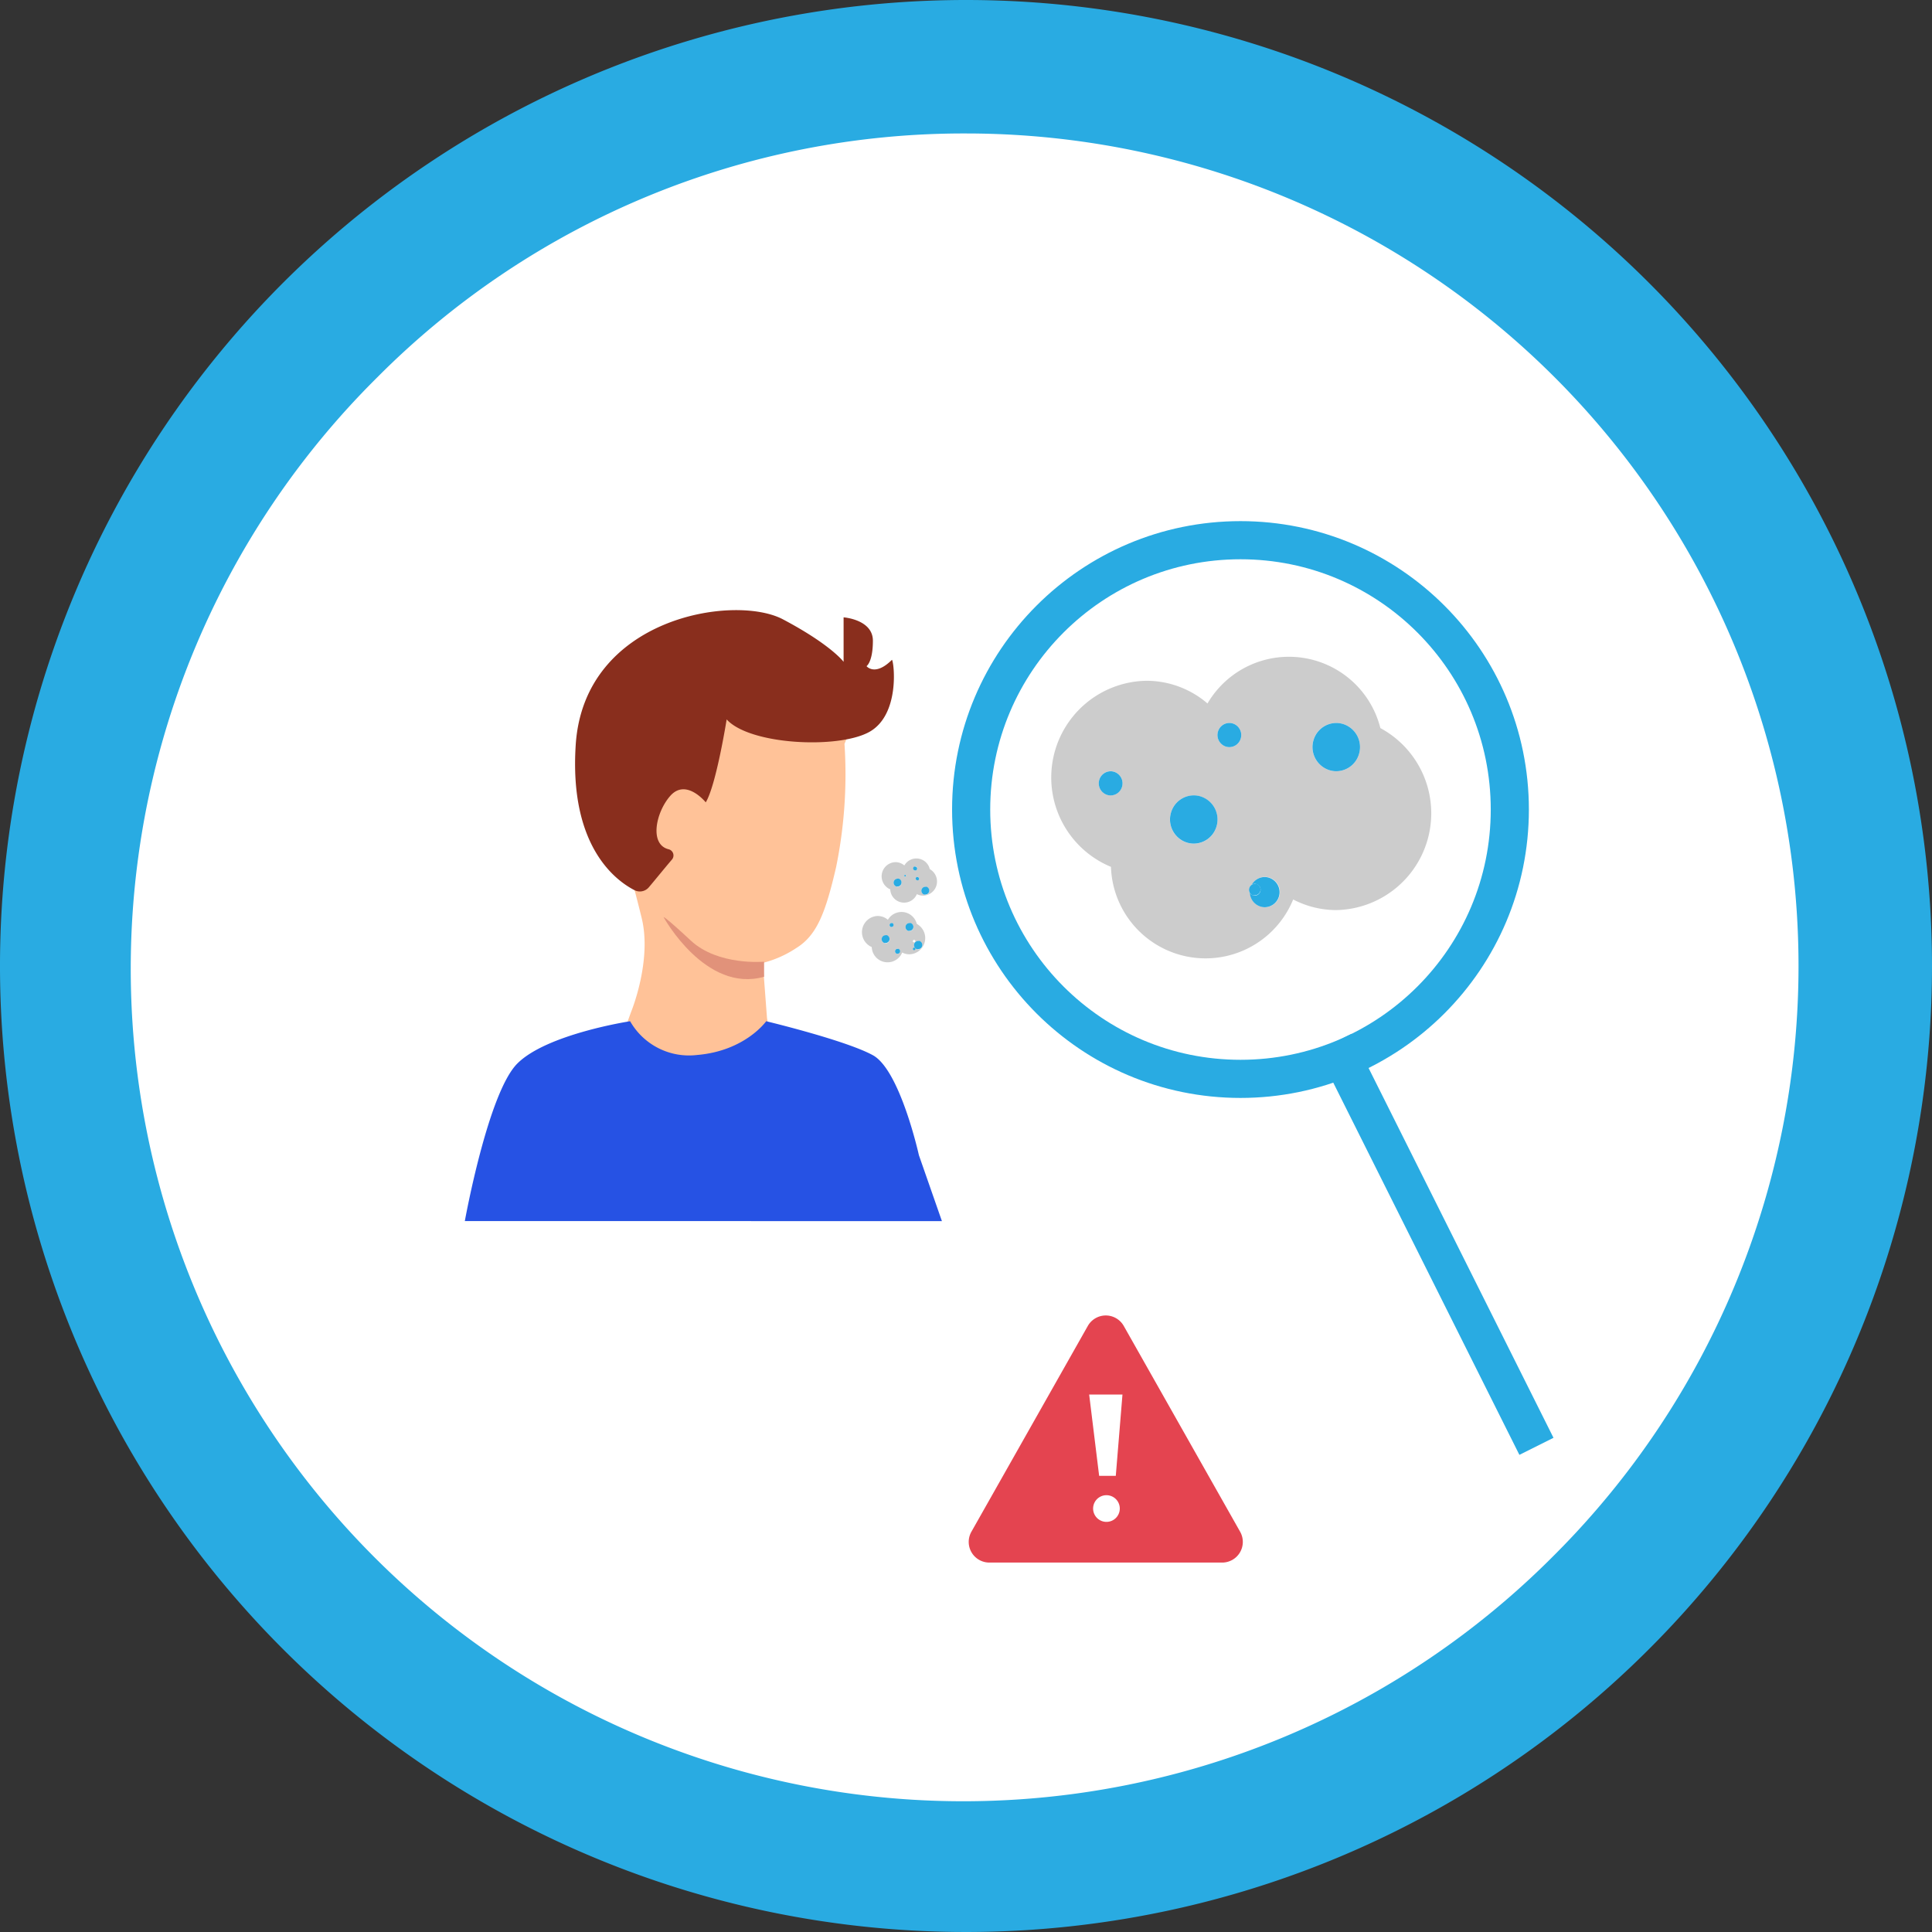 <svg xmlns="http://www.w3.org/2000/svg" viewBox="0 0 304 304"><rect x="0" y="0" width="304" height="304" fill="#333333" stroke="none"/><defs><style>.cls-1,.cls-3{fill:#fff;}.cls-2{fill:#29abe2;}.cls-3,.cls-9{stroke:#29abe2;stroke-miterlimit:10;stroke-width:6px;}.cls-4{fill:#ffc298;}.cls-5{fill:#892e1d;}.cls-6{fill:#2652e4;}.cls-7{fill:#e1927a;}.cls-8{fill:#ccc;}.cls-9{fill:none;}.cls-10{fill:#e44450;}</style></defs><title>Asset 8</title><g id="Layer_2" data-name="Layer 2"><g id="Layer_1-2" data-name="Layer 1"><path class="cls-1" d="M152,293.5C74,293.5,10.5,230,10.5,152S74,10.5,152,10.5,293.5,74,293.5,152,230,293.5,152,293.5Z"/><path class="cls-2" d="M152,21a131,131,0,0,1,92.63,223.63A131,131,0,1,1,59.37,59.37,130.14,130.14,0,0,1,152,21m0-21A152,152,0,1,0,304,152,152,152,0,0,0,152,0Z"/><circle class="cls-3" cx="195.19" cy="127.38" r="42.38"/><path class="cls-1" d="M320,66"/><path class="cls-4" d="M99.32,159.18s3.29-8,1.65-14.72-3-11-3-11L109.85,109l5.93-3,19.1,6.36-2,4.68a73,73,0,0,1-1.32,19.41c-1.65,7.11-3,10.71-6.26,12.72a16.94,16.94,0,0,1-5.27,2.34l.66,8.7,2.63,14.72-18.11,7.7-9.55-13.39Z"/><path class="cls-5" d="M102.09,139.62a1.85,1.85,0,0,1-2.25.45c-3-1.54-10.29-6.94-9.25-22.88,1.32-20.08,25-23.76,32.6-19.74s9.55,6.69,9.55,6.69v-7s4.61.33,4.61,3.68-1,4-1,4,1.32,1.67,4-1c.33.33,1.32,8.7-3.62,11.38s-18.77,2-22.39-2c0,0-1.65,10.37-3.29,13.05,0,0-3.1-3.86-5.6-1-2.26,2.58-3.31,7.62-.25,8.38a1,1,0,0,1,.55,1.6C104.6,136.57,103.07,138.47,102.09,139.62Z"/><path class="cls-6" d="M120.56,160.69s12.51,3,16.79,5.35,7.24,15.73,7.24,15.73l3.62,10.37H73.14s3.62-20.08,8.23-24.76,17.78-6.69,17.78-6.69A10.66,10.66,0,0,0,109.69,166C117.26,165.37,120.56,160.69,120.56,160.69Z"/><path class="cls-7" d="M120.23,151.32S113,152,108.7,148s-4.28-3.68-4.28-3.68,6.59,12,15.81,9.37Z"/><path class="cls-6" d="M145,148.42"/><path class="cls-8" d="M146.3,136.75a2.17,2.17,0,0,0-4-.57,2.16,2.16,0,0,0-1.41-.52,2.23,2.23,0,0,0-.81,4.28,2.18,2.18,0,0,0,4.19.75,2.15,2.15,0,0,0,1,.24,2.23,2.23,0,0,0,1-4.19Z"/><path class="cls-8" d="M144.26,145.38a2.48,2.48,0,0,0-4.55-.65,2.46,2.46,0,0,0-1.61-.6,2.55,2.55,0,0,0-.93,4.89,2.49,2.49,0,0,0,4.79.86,2.45,2.45,0,0,0,1.13.28,2.55,2.55,0,0,0,1.16-4.79Z"/><path class="cls-1" d="M141.82,139.1a.62.62,0,0,1-.79.4.64.64,0,0,1-.39-.8.62.62,0,0,1,.79-.4A.64.64,0,0,1,141.82,139.1Z"/><path class="cls-2" d="M141.23,138.26a.63.63,0,0,0-.59.43.64.64,0,0,0,.39.8.62.62,0,0,0,.2,0,.63.63,0,0,0,.59-.43.64.64,0,0,0-.39-.8.61.61,0,0,0-.2,0Z"/><path class="cls-1" d="M146.19,140.37a.62.62,0,0,1-.79.4.64.64,0,0,1-.39-.8.62.62,0,0,1,.79-.4A.64.64,0,0,1,146.19,140.37Z"/><path class="cls-2" d="M145.6,139.53a.63.63,0,0,0-.59.43.64.64,0,0,0,.39.8.61.61,0,0,0,.2,0,.63.63,0,0,0,.59-.43.64.64,0,0,0-.39-.8.61.61,0,0,0-.2,0Z"/><path class="cls-1" d="M139.95,148a.62.62,0,0,1-.79.4.64.64,0,0,1-.39-.8.62.62,0,0,1,.79-.4A.64.64,0,0,1,139.95,148Z"/><path class="cls-2" d="M139.35,147.15a.63.63,0,0,0-.59.43.64.64,0,0,0,.39.8.62.62,0,0,0,.2,0,.63.63,0,0,0,.59-.43.64.64,0,0,0-.39-.8.61.61,0,0,0-.2,0Z"/><path class="cls-1" d="M145.09,148.94a.65.65,0,0,1-.83.42.67.67,0,0,1-.41-.84.65.65,0,0,1,.83-.42A.67.67,0,0,1,145.09,148.94Z"/><path class="cls-2" d="M144.47,148.06a.66.66,0,0,0-.62.45.67.67,0,0,0,.41.84.65.65,0,0,0,.21,0,.66.66,0,0,0,.62-.45.67.67,0,0,0-.41-.84.65.65,0,0,0-.21,0Z"/><ellipse class="cls-1" cx="140.29" cy="145.56" rx="0.32" ry="0.31" transform="translate(-42.9 231.07) rotate(-71.08)"/><path class="cls-2" d="M140.29,145.24a.31.31,0,0,0-.3.22.32.32,0,0,0,.2.4l.1,0a.31.31,0,0,0,.3-.22.32.32,0,0,0-.2-.4l-.1,0Z"/><path class="cls-1" d="M143.69,146.08a.62.62,0,0,1-.79.4.64.64,0,0,1-.39-.8.62.62,0,0,1,.79-.4A.64.64,0,0,1,143.69,146.08Z"/><path class="cls-2" d="M143.1,145.24a.63.63,0,0,0-.59.43.64.64,0,0,0,.39.8.61.61,0,0,0,.2,0,.63.63,0,0,0,.59-.43.64.64,0,0,0-.39-.8.61.61,0,0,0-.2,0Z"/><ellipse class="cls-1" cx="141.23" cy="149.69" rx="0.4" ry="0.39" transform="translate(-46.17 234.74) rotate(-71.08)"/><path class="cls-2" d="M141.23,149.29a.39.39,0,0,0-.37.27.4.4,0,0,0,.25.51l.13,0a.39.39,0,0,0,.37-.27.4.4,0,0,0-.25-.51l-.13,0Z"/><circle class="cls-1" cx="143.85" cy="149.31" r="0.2" transform="matrix(0.32, -0.95, 0.95, 0.32, -44.04, 236.97)"/><path class="cls-2" d="M143.85,149.11a.2.2,0,0,0-.19.14.2.2,0,0,0,.12.25h.06a.2.2,0,0,0,.19-.14.2.2,0,0,0-.12-.25Z"/><path class="cls-6" d="M202.64,135.9"/><path class="cls-8" d="M217.2,114.56A14.84,14.84,0,0,0,190,110.69a14.74,14.74,0,0,0-9.62-3.57,15.22,15.22,0,0,0-5.57,29.28,14.89,14.89,0,0,0,28.67,5.13,14.67,14.67,0,0,0,6.79,1.67,15.23,15.23,0,0,0,6.94-28.63Z"/><path class="cls-1" d="M191.38,130.17a3.72,3.72,0,0,1-4.74,2.38,3.81,3.81,0,0,1-2.35-4.81,3.72,3.72,0,0,1,4.74-2.38A3.81,3.81,0,0,1,191.38,130.17Z"/><path class="cls-2" d="M187.84,125.15a3.74,3.74,0,0,0-3.54,2.58,3.81,3.81,0,0,0,2.35,4.81,3.68,3.68,0,0,0,1.19.2,3.74,3.74,0,0,0,3.54-2.58,3.81,3.81,0,0,0-2.35-4.81,3.68,3.68,0,0,0-1.19-.2Z"/><path class="cls-1" d="M176.53,123.86a1.86,1.86,0,0,1-2.37,1.19,1.91,1.91,0,0,1-1.17-2.41,1.86,1.86,0,0,1,2.37-1.19A1.91,1.91,0,0,1,176.53,123.86Z"/><path class="cls-2" d="M174.76,121.36a1.87,1.87,0,0,0-1.77,1.29,1.91,1.91,0,0,0,1.17,2.41,1.84,1.84,0,0,0,.6.1,1.87,1.87,0,0,0,1.77-1.29,1.91,1.91,0,0,0-1.17-2.41,1.84,1.84,0,0,0-.6-.1Z"/><path class="cls-1" d="M195.21,116.27a1.86,1.86,0,0,1-2.37,1.19,1.91,1.91,0,0,1-1.17-2.41,1.86,1.86,0,0,1,2.37-1.19A1.91,1.91,0,0,1,195.21,116.27Z"/><path class="cls-2" d="M193.44,113.76a1.87,1.87,0,0,0-1.77,1.29,1.91,1.91,0,0,0,1.17,2.41,1.84,1.84,0,0,0,.6.1,1.87,1.87,0,0,0,1.77-1.29,1.91,1.91,0,0,0-1.17-2.41,1.84,1.84,0,0,0-.6-.1Z"/><path class="cls-1" d="M213.8,118.77a3.72,3.72,0,0,1-4.74,2.38,3.81,3.81,0,0,1-2.35-4.81,3.72,3.72,0,0,1,4.74-2.38A3.81,3.81,0,0,1,213.8,118.77Z"/><path class="cls-2" d="M210.26,113.76a3.74,3.74,0,0,0-3.54,2.58,3.81,3.81,0,0,0,2.35,4.81,3.68,3.68,0,0,0,1.19.2,3.74,3.74,0,0,0,3.54-2.58,3.81,3.81,0,0,0-2.35-4.81,3.68,3.68,0,0,0-1.19-.2Z"/><path class="cls-1" d="M201.27,141.11a2.34,2.34,0,0,1-3,1.5,2.39,2.39,0,0,1-1.47-3,2.34,2.34,0,0,1,3-1.5A2.39,2.39,0,0,1,201.27,141.11Z"/><path class="cls-2" d="M199,138a2.35,2.35,0,0,0-2.22,1.62,2.39,2.39,0,0,0,1.47,3,2.31,2.31,0,0,0,.75.13,2.35,2.35,0,0,0,2.22-1.62,2.39,2.39,0,0,0-1.47-3A2.31,2.31,0,0,0,199,138Z"/><path class="cls-1" d="M198.3,140.29a.9.9,0,0,1-1.15.58.92.92,0,0,1-.57-1.17.9.9,0,0,1,1.15-.58A.92.92,0,0,1,198.3,140.29Z"/><path class="cls-2" d="M197.44,139.08a.91.91,0,0,0-.86.63.92.92,0,0,0,.57,1.17.89.89,0,0,0,.29,0,.91.91,0,0,0,.86-.63.92.92,0,0,0-.57-1.17.89.89,0,0,0-.29,0Z"/><circle class="cls-1" cx="144.04" cy="136.67" r="0.31" transform="translate(-46.89 82.14) rotate(-27.56)"/><path class="cls-2" d="M144,136.36a.31.31,0,0,0-.14,0,.32.32,0,0,0-.14.43.31.31,0,0,0,.28.17.31.31,0,0,0,.14,0,.32.32,0,0,0,.14-.43.31.31,0,0,0-.28-.17Z"/><circle class="cls-1" cx="144.35" cy="138.26" r="0.27" transform="translate(-47.59 82.47) rotate(-27.56)"/><path class="cls-2" d="M144.35,138a.27.27,0,0,0-.12,0,.28.28,0,0,0-.12.37.27.27,0,0,0,.24.15.27.27,0,0,0,.12,0,.28.28,0,0,0,.12-.37.27.27,0,0,0-.24-.15Z"/><circle class="cls-1" cx="142.42" cy="137.81" r="0.14" transform="translate(-47.6 81.52) rotate(-27.56)"/><path class="cls-2" d="M142.42,137.67l-.06,0a.14.14,0,0,0-.06.18.13.13,0,0,0,.12.07l.06,0a.14.14,0,0,0,.06-.18.13.13,0,0,0-.12-.07Z"/><line class="cls-9" x1="209.97" y1="164.01" x2="241.76" y2="227.58"/><path class="cls-10" d="M155.7,245.87H192.3a3.25,3.25,0,0,0,2.83-4.86l-18.3-32.36a3.25,3.25,0,0,0-5.67,0L152.86,241A3.25,3.25,0,0,0,155.7,245.87Z"/><polygon class="cls-1" points="172.95 232.22 175.57 232.22 176.62 219.43 171.38 219.43 172.95 232.22"/><circle class="cls-1" cx="174.1" cy="237.37" r="2.1" transform="translate(-95.36 118.85) rotate(-30)"/></g></g></svg>